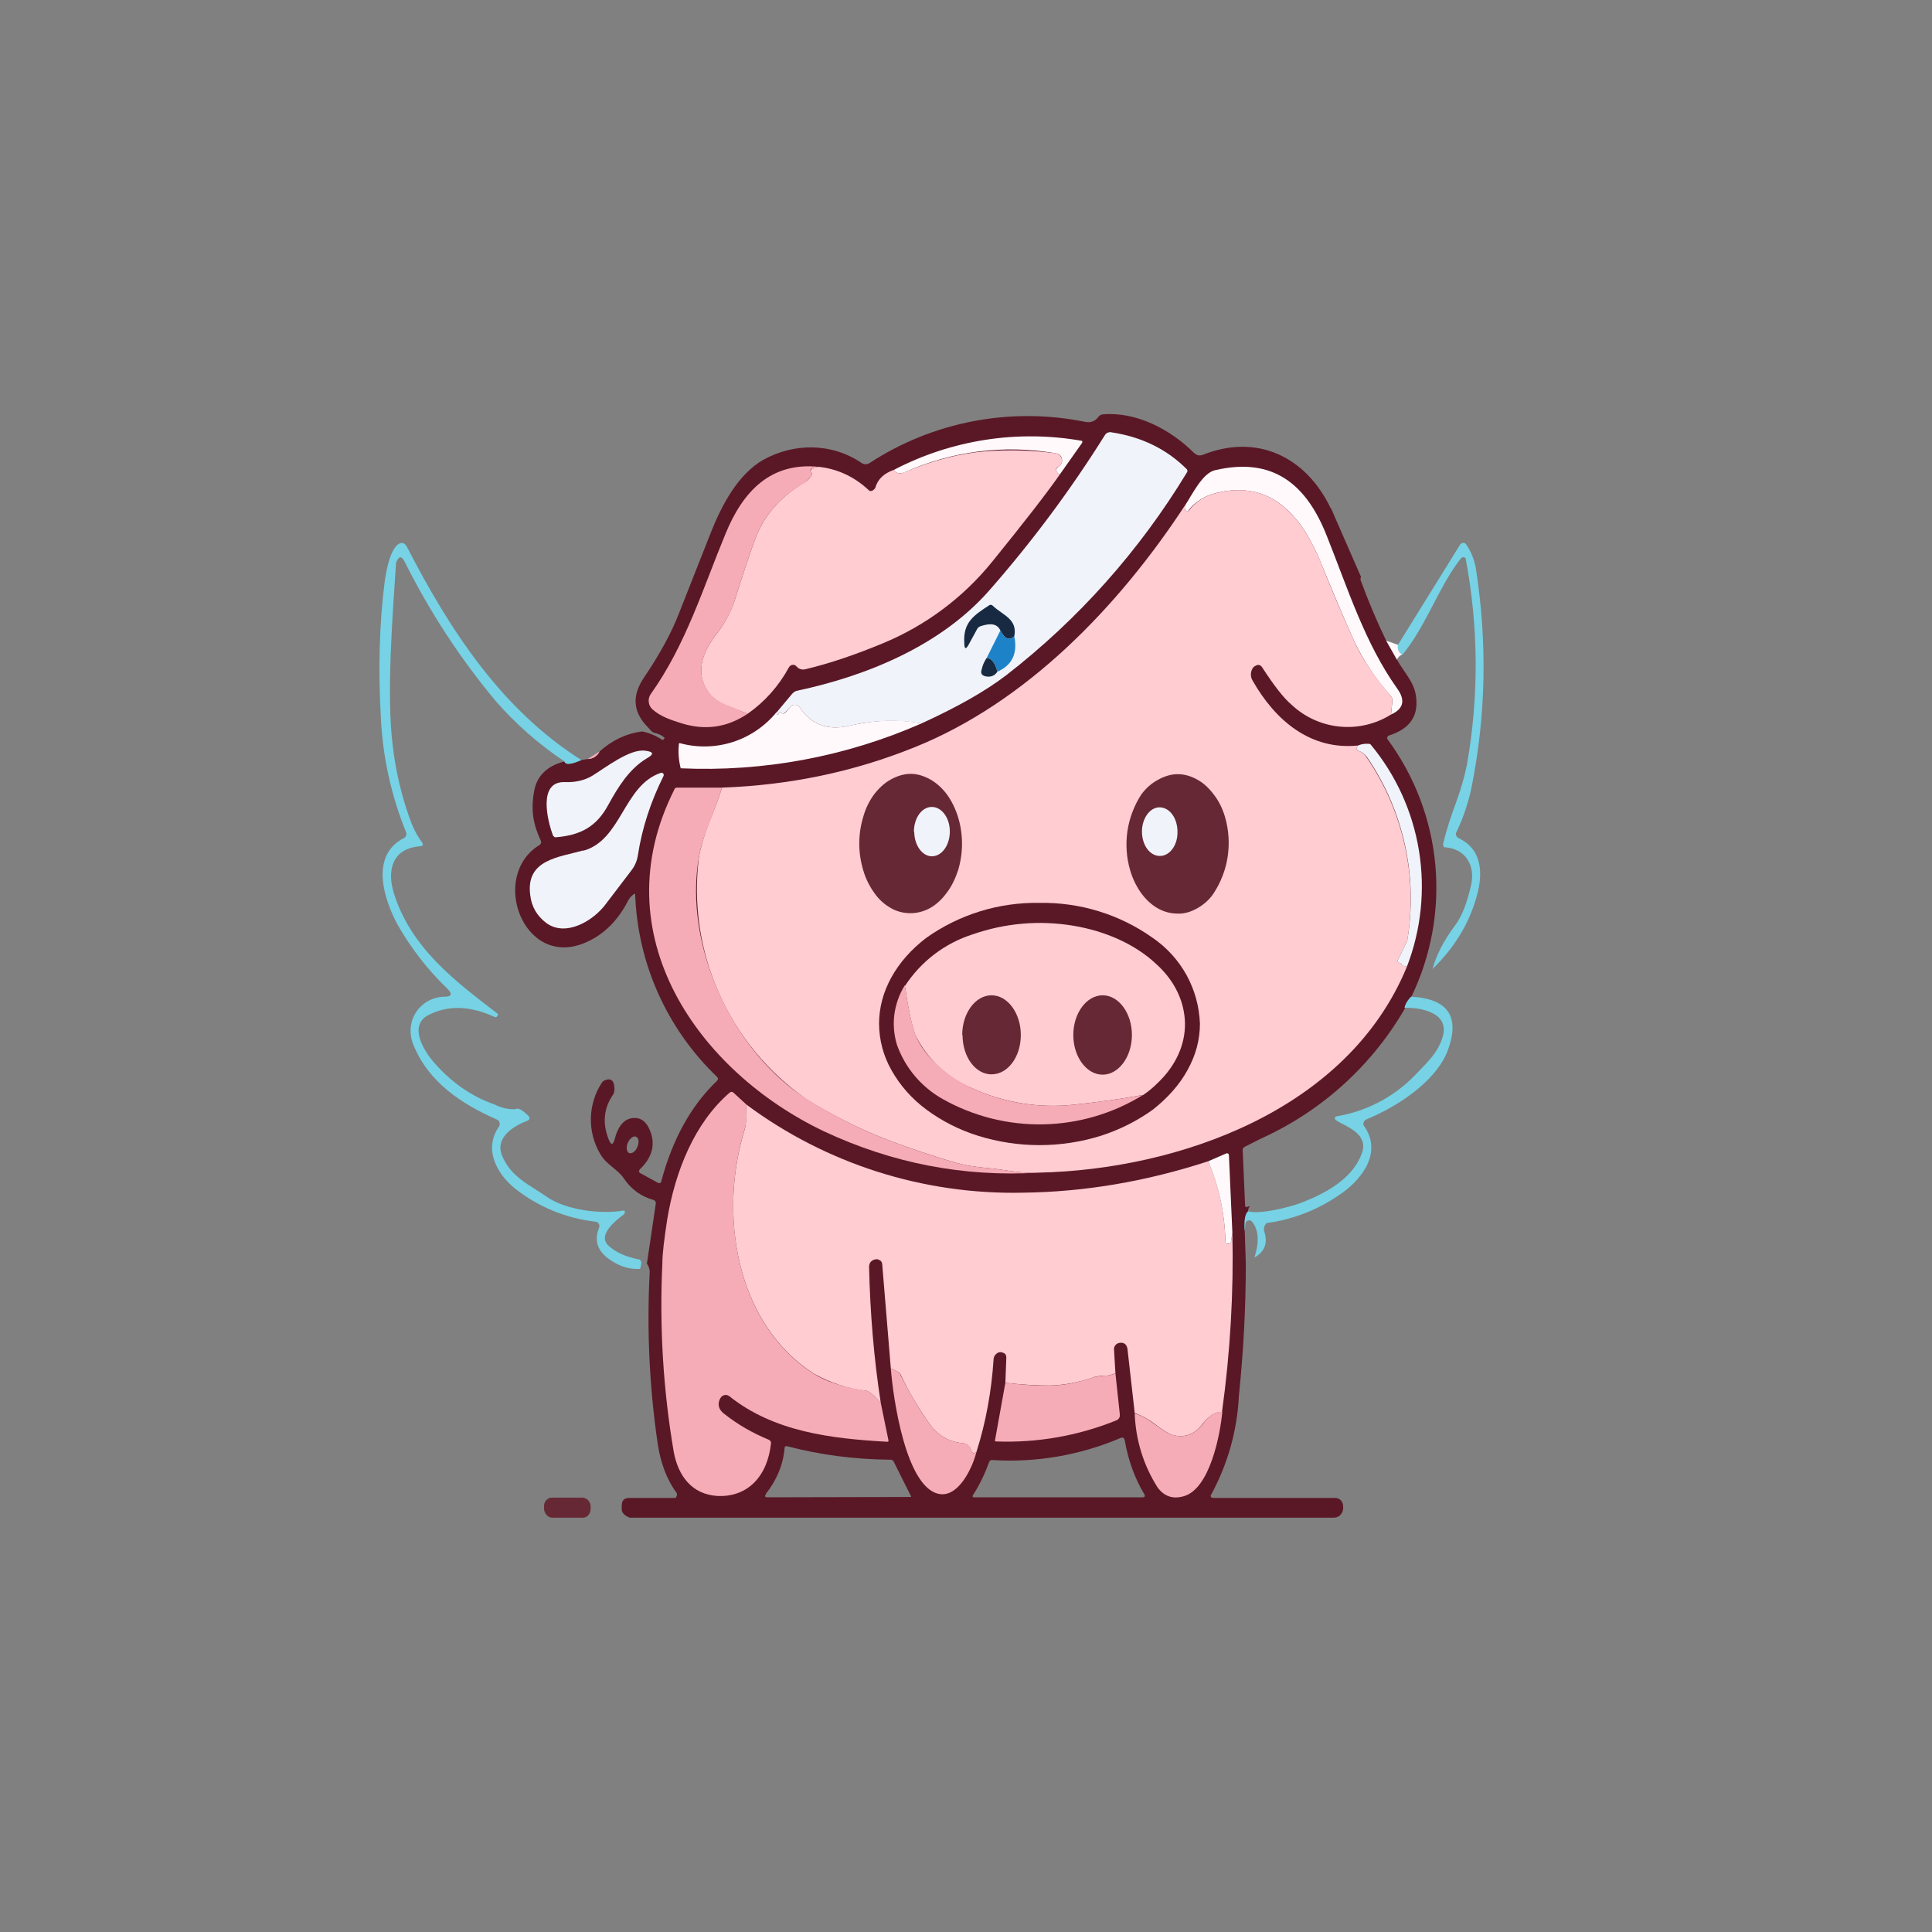 <svg width="24" height="24" viewBox="0 0 24 24" fill="none" xmlns="http://www.w3.org/2000/svg">
<rect x="0" y="0" width="24" height="24" fill="#808080" stroke="none"/>
<path fill-rule="evenodd" clip-rule="evenodd" d="M16.534 6.313L16.907 7.166C16.899 7.187 16.899 7.2 16.903 7.209C16.997 7.466 17.104 7.719 17.22 7.959L17.353 8.194C17.378 8.238 17.407 8.282 17.437 8.326C17.5 8.418 17.564 8.512 17.584 8.614C17.636 8.88 17.524 9.051 17.254 9.137C17.249 9.138 17.245 9.141 17.241 9.145C17.237 9.149 17.234 9.153 17.233 9.159C17.232 9.163 17.232 9.167 17.232 9.172C17.233 9.176 17.235 9.181 17.237 9.184C17.573 9.64 17.778 10.178 17.83 10.742C17.882 11.305 17.779 11.872 17.533 12.381C17.14 13.133 16.514 13.737 15.75 14.104C15.68 14.135 15.611 14.17 15.544 14.205C15.517 14.219 15.49 14.232 15.463 14.246C15.446 14.254 15.437 14.267 15.437 14.289L15.467 14.97C15.467 14.991 15.476 15 15.497 14.991L15.527 14.983C15.513 15.002 15.505 15.024 15.502 15.047C15.467 15.081 15.454 15.167 15.463 15.296L15.476 15.698C15.476 16.247 15.446 16.796 15.39 17.34C15.369 17.774 15.249 18.198 15.039 18.578C15.039 18.584 15.04 18.588 15.042 18.593C15.044 18.598 15.047 18.601 15.052 18.604L15.069 18.608H16.582C16.637 18.608 16.672 18.639 16.684 18.694V18.707C16.697 18.776 16.65 18.853 16.569 18.853H7.822C7.822 18.853 7.723 18.819 7.723 18.75V18.707C7.723 18.639 7.753 18.608 7.817 18.608H8.392C8.398 18.603 8.402 18.595 8.404 18.587C8.408 18.581 8.41 18.573 8.41 18.566C8.41 18.558 8.408 18.551 8.404 18.544C8.276 18.369 8.203 18.159 8.169 17.927C8.067 17.229 8.034 16.523 8.07 15.819C8.074 15.776 8.062 15.733 8.036 15.698L8.147 14.948C8.147 14.927 8.139 14.914 8.117 14.906C7.97 14.866 7.842 14.775 7.757 14.649C7.717 14.588 7.664 14.544 7.612 14.502C7.553 14.453 7.496 14.406 7.457 14.336C7.377 14.202 7.337 14.048 7.34 13.892C7.343 13.736 7.389 13.584 7.474 13.453C7.484 13.437 7.499 13.424 7.517 13.418C7.594 13.389 7.633 13.427 7.633 13.53C7.633 13.56 7.624 13.59 7.607 13.611C7.5 13.774 7.483 13.954 7.56 14.151C7.59 14.229 7.616 14.229 7.637 14.147C7.667 14.031 7.727 13.907 7.852 13.89C7.942 13.877 8.01 13.916 8.057 14.006C8.152 14.194 8.113 14.37 7.946 14.528L7.942 14.537C7.939 14.541 7.938 14.545 7.938 14.55C7.938 14.555 7.939 14.559 7.942 14.563L7.95 14.571L8.169 14.691C8.175 14.696 8.183 14.698 8.191 14.697C8.199 14.696 8.206 14.693 8.212 14.687L8.216 14.67C8.353 14.156 8.58 13.74 8.906 13.427C8.923 13.41 8.923 13.393 8.906 13.376C8.284 12.78 7.919 11.965 7.89 11.104C7.887 11.103 7.884 11.103 7.881 11.104C7.878 11.105 7.875 11.106 7.873 11.108C7.844 11.128 7.821 11.155 7.804 11.186C7.676 11.438 7.496 11.614 7.273 11.709C6.502 12.043 6.073 10.881 6.703 10.496C6.711 10.491 6.717 10.483 6.72 10.474C6.723 10.466 6.723 10.457 6.72 10.448C6.626 10.247 6.592 10.071 6.634 9.836C6.664 9.643 6.793 9.514 7.012 9.459C7.024 9.501 7.097 9.501 7.226 9.441L7.299 9.429C7.367 9.429 7.419 9.394 7.449 9.334C7.607 9.193 7.783 9.111 7.976 9.086C8.062 9.103 8.147 9.137 8.224 9.189H8.242L8.254 9.171V9.163C8.217 9.132 8.173 9.112 8.126 9.103C8.109 9.098 8.094 9.087 8.083 9.073L8.044 9.03C7.864 8.846 7.847 8.644 7.997 8.421C8.194 8.13 8.34 7.864 8.434 7.62L8.833 6.609C8.966 6.274 9.167 5.893 9.48 5.713C9.866 5.499 10.337 5.499 10.71 5.756C10.723 5.763 10.738 5.767 10.753 5.767C10.768 5.767 10.783 5.763 10.796 5.756C11.589 5.236 12.555 5.052 13.483 5.241C13.552 5.254 13.603 5.233 13.646 5.177C13.652 5.168 13.661 5.161 13.671 5.156C13.68 5.151 13.691 5.148 13.702 5.147C14.113 5.113 14.537 5.331 14.833 5.627C14.85 5.64 14.867 5.653 14.889 5.657C14.906 5.657 14.932 5.657 14.944 5.649C15.613 5.383 16.222 5.67 16.53 6.313H16.534ZM14.19 18.6H12.09C12.088 18.599 12.086 18.597 12.085 18.595C12.084 18.593 12.082 18.591 12.082 18.588C12.082 18.586 12.082 18.583 12.082 18.581L12.084 18.577L12.086 18.574C12.172 18.441 12.236 18.304 12.287 18.163C12.292 18.146 12.305 18.137 12.322 18.137C12.869 18.172 13.416 18.078 13.92 17.863C13.95 17.85 13.963 17.863 13.972 17.893C14.014 18.133 14.092 18.356 14.212 18.557C14.229 18.583 14.225 18.6 14.19 18.6ZM9.514 18.557C9.643 18.394 9.729 18.201 9.746 17.991C9.746 17.97 9.759 17.961 9.78 17.966C10.187 18.073 10.612 18.129 11.057 18.133C11.066 18.132 11.074 18.133 11.082 18.137C11.09 18.141 11.096 18.147 11.1 18.154L11.315 18.583L11.319 18.587V18.591L11.315 18.596H11.31L9.536 18.6C9.502 18.6 9.493 18.587 9.519 18.557H9.514ZM7.813 14.323C7.783 14.306 7.775 14.246 7.8 14.194C7.826 14.139 7.873 14.104 7.903 14.122C7.937 14.139 7.942 14.194 7.916 14.25C7.895 14.306 7.847 14.336 7.813 14.323Z" fill="#5A1826"/>
<path d="M11.447 8.987C11.148 8.935 10.842 8.946 10.547 9.017C10.277 9.077 10.076 9 9.934 8.786C9.928 8.777 9.921 8.77 9.912 8.765C9.903 8.76 9.893 8.757 9.883 8.756C9.872 8.754 9.861 8.755 9.85 8.759C9.84 8.763 9.83 8.769 9.823 8.777L9.75 8.854C9.737 8.867 9.728 8.867 9.711 8.859L9.698 8.846H9.69C9.681 8.846 9.673 8.854 9.673 8.863C9.673 8.876 9.673 8.88 9.66 8.876C9.651 8.876 9.647 8.867 9.647 8.85L9.84 8.619C9.857 8.601 9.878 8.584 9.904 8.58C10.77 8.396 11.687 8.019 12.287 7.337C12.814 6.737 13.294 6.094 13.723 5.409C13.732 5.393 13.745 5.381 13.761 5.374C13.774 5.37 13.791 5.366 13.804 5.37C14.177 5.426 14.49 5.576 14.743 5.829C14.751 5.841 14.756 5.854 14.743 5.871C14.156 6.84 13.396 7.693 12.501 8.387C12.244 8.584 11.897 8.781 11.447 8.987Z" fill="#F0F3FA"/>
<path d="M13.166 5.893C13.155 5.89 13.146 5.885 13.138 5.877C13.131 5.87 13.126 5.86 13.123 5.85C13.114 5.833 13.123 5.816 13.14 5.807L13.153 5.794C13.169 5.784 13.181 5.769 13.187 5.751C13.194 5.735 13.195 5.716 13.191 5.699C13.188 5.681 13.179 5.665 13.166 5.653C13.151 5.64 13.133 5.633 13.114 5.631C12.479 5.52 11.825 5.603 11.237 5.867C11.177 5.893 11.134 5.88 11.104 5.837C11.823 5.462 12.646 5.335 13.444 5.477V5.499L13.166 5.893Z" fill="#FFF9FC"/>
<path d="M13.166 5.893C13.011 6.116 12.729 6.48 12.326 6.977C11.964 7.425 11.495 7.774 10.963 7.993C10.633 8.13 10.311 8.241 10.003 8.314C9.983 8.319 9.963 8.318 9.944 8.312C9.925 8.306 9.909 8.295 9.896 8.28C9.89 8.272 9.882 8.266 9.873 8.262C9.864 8.259 9.854 8.257 9.844 8.259C9.835 8.26 9.827 8.263 9.819 8.269C9.812 8.274 9.806 8.281 9.801 8.289C9.673 8.524 9.501 8.717 9.287 8.867L9.051 8.773C8.971 8.747 8.898 8.703 8.837 8.644C8.614 8.387 8.717 8.109 8.906 7.869C9.008 7.74 9.077 7.603 9.124 7.466C9.24 7.097 9.33 6.831 9.39 6.673C9.497 6.399 9.694 6.171 9.99 5.996C10.02 5.979 10.05 5.953 10.076 5.914C10.093 5.897 10.093 5.88 10.076 5.867C10.067 5.859 10.067 5.85 10.071 5.846C10.073 5.837 10.078 5.828 10.085 5.822C10.092 5.816 10.101 5.812 10.11 5.811L10.17 5.799C10.401 5.824 10.607 5.919 10.783 6.081L10.804 6.099C10.813 6.1 10.823 6.1 10.832 6.097C10.841 6.094 10.849 6.088 10.856 6.081C10.863 6.076 10.869 6.068 10.873 6.06C10.903 5.953 10.98 5.88 11.104 5.837C11.134 5.88 11.177 5.893 11.233 5.867C11.588 5.717 11.927 5.631 12.244 5.606C12.534 5.584 12.826 5.593 13.114 5.631C13.128 5.633 13.14 5.638 13.152 5.645C13.163 5.653 13.172 5.662 13.179 5.674C13.186 5.685 13.191 5.698 13.192 5.712C13.193 5.725 13.192 5.739 13.187 5.751C13.181 5.769 13.169 5.784 13.153 5.794L13.14 5.803C13.118 5.816 13.114 5.833 13.123 5.85C13.131 5.871 13.144 5.889 13.166 5.893Z" fill="#FFCCD2"/>
<path d="M10.17 5.799L10.11 5.811C10.1 5.811 10.09 5.815 10.082 5.821C10.074 5.827 10.069 5.836 10.067 5.846C10.067 5.85 10.067 5.859 10.076 5.867C10.093 5.88 10.093 5.897 10.076 5.914C10.052 5.947 10.023 5.976 9.99 6C9.694 6.171 9.497 6.399 9.39 6.673C9.33 6.831 9.24 7.097 9.124 7.466C9.081 7.603 9.008 7.74 8.906 7.869C8.717 8.109 8.614 8.391 8.841 8.64C8.884 8.691 8.957 8.734 9.056 8.769L9.287 8.867C9.03 9.039 8.756 9.077 8.46 8.983C8.336 8.944 8.203 8.901 8.104 8.811C8.079 8.788 8.063 8.756 8.059 8.721C8.055 8.687 8.063 8.652 8.083 8.623C8.52 8.01 8.734 7.303 9.013 6.63C9.227 6.107 9.57 5.739 10.17 5.799Z" fill="#F5ACB6"/>
<path d="M17.28 8.876L17.297 8.704C17.298 8.694 17.297 8.684 17.294 8.675C17.291 8.665 17.287 8.656 17.28 8.649C17.092 8.441 16.936 8.207 16.817 7.954C16.684 7.654 16.551 7.341 16.419 7.016C16.183 6.424 15.801 5.953 15.107 6.124C14.966 6.159 14.85 6.231 14.764 6.339C14.764 6.343 14.764 6.347 14.756 6.351C14.751 6.353 14.747 6.354 14.742 6.353C14.738 6.352 14.733 6.35 14.73 6.347L14.721 6.334C14.717 6.316 14.717 6.297 14.721 6.279C14.807 6.15 14.936 5.876 15.094 5.841C15.823 5.67 16.234 6.026 16.483 6.66C16.74 7.303 16.954 7.989 17.357 8.554C17.456 8.691 17.443 8.803 17.28 8.876Z" fill="#FFF9FC"/>
<path d="M17.28 8.876C17.09 8.995 16.866 9.048 16.642 9.026C16.419 9.004 16.209 8.909 16.046 8.756C15.943 8.67 15.823 8.511 15.681 8.293C15.66 8.259 15.63 8.25 15.596 8.271C15.581 8.278 15.569 8.288 15.561 8.301C15.547 8.325 15.539 8.351 15.539 8.379C15.539 8.406 15.547 8.433 15.561 8.456C15.844 8.953 16.281 9.321 16.869 9.261C16.847 9.296 16.851 9.317 16.869 9.326C16.916 9.339 16.954 9.369 16.976 9.407C17.433 10.073 17.615 10.89 17.481 11.687L17.366 11.923C17.362 11.929 17.361 11.935 17.363 11.942C17.365 11.948 17.369 11.954 17.374 11.957H17.387C17.4 11.961 17.409 11.97 17.413 11.979C17.417 11.996 17.43 12.004 17.447 12C17.456 12 17.468 12 17.477 12.009C16.74 13.8 14.627 14.529 12.904 14.567C12.656 14.58 12.467 14.524 12.236 14.507C12.098 14.494 11.979 14.473 11.867 14.443C11.58 14.357 11.31 14.267 11.061 14.173C10.697 14.036 10.35 13.86 10.024 13.659C9.546 13.327 9.168 12.871 8.932 12.34C8.695 11.809 8.609 11.223 8.683 10.646C8.7 10.539 8.743 10.389 8.811 10.213C8.867 10.076 8.923 9.93 8.97 9.784C9.814 9.754 10.607 9.587 11.361 9.283C12.746 8.726 13.89 7.543 14.717 6.283V6.334L14.73 6.347L14.743 6.351C14.747 6.353 14.752 6.352 14.757 6.351C14.761 6.349 14.765 6.347 14.768 6.343C14.854 6.231 14.966 6.159 15.111 6.124C15.797 5.953 16.183 6.424 16.419 7.016C16.547 7.341 16.684 7.654 16.817 7.954C16.916 8.177 17.07 8.404 17.28 8.649C17.293 8.661 17.297 8.679 17.297 8.7L17.28 8.876Z" fill="#FFCCD2"/>
<path d="M7.221 9.441C7.093 9.497 7.024 9.506 7.012 9.459C6.693 9.246 6.405 8.993 6.154 8.704C5.715 8.177 5.338 7.6 5.031 6.986C4.988 6.9 4.954 6.904 4.92 6.99C4.877 7.646 4.8 8.619 4.877 9.249C4.911 9.553 4.98 9.857 5.087 10.161C5.126 10.269 5.173 10.371 5.241 10.461C5.263 10.496 5.254 10.509 5.216 10.513C4.881 10.539 4.8 10.8 4.894 11.1C5.108 11.777 5.648 12.184 6.18 12.591C6.188 12.596 6.188 12.6 6.184 12.609L6.18 12.621C6.171 12.634 6.163 12.639 6.146 12.634C5.841 12.493 5.567 12.484 5.323 12.609C5.066 12.741 5.271 13.063 5.396 13.204C5.614 13.453 5.867 13.624 6.141 13.719C6.236 13.766 6.321 13.783 6.403 13.779C6.437 13.757 6.488 13.787 6.566 13.864L6.574 13.877C6.577 13.883 6.577 13.889 6.577 13.895C6.576 13.901 6.574 13.907 6.57 13.911L6.557 13.92C6.386 13.984 6.146 14.126 6.236 14.353C6.343 14.619 6.574 14.717 6.793 14.867C7.02 15.03 7.461 15.086 7.736 15.039H7.757C7.761 15.047 7.766 15.051 7.761 15.064C7.759 15.075 7.753 15.084 7.744 15.09C7.658 15.154 7.418 15.339 7.556 15.471C7.654 15.566 7.791 15.613 7.924 15.643C7.95 15.643 7.963 15.66 7.967 15.686C7.965 15.712 7.96 15.738 7.95 15.763C7.8 15.771 7.663 15.72 7.534 15.617C7.418 15.519 7.384 15.403 7.44 15.257C7.444 15.249 7.446 15.24 7.446 15.231C7.446 15.223 7.444 15.214 7.44 15.206C7.436 15.198 7.43 15.191 7.422 15.185C7.415 15.18 7.406 15.177 7.397 15.176C7.034 15.135 6.69 14.994 6.403 14.769C6.171 14.584 6.004 14.276 6.197 13.997C6.202 13.99 6.206 13.981 6.207 13.973C6.209 13.964 6.208 13.955 6.206 13.946C6.203 13.937 6.199 13.929 6.193 13.923C6.187 13.916 6.18 13.911 6.171 13.907C5.726 13.71 5.327 13.444 5.138 12.986C5.01 12.681 5.224 12.386 5.524 12.381C5.61 12.381 5.623 12.347 5.558 12.283C5.316 12.05 5.108 11.783 4.941 11.49C4.77 11.177 4.59 10.629 5.018 10.41C5.025 10.407 5.03 10.403 5.034 10.398C5.039 10.392 5.042 10.386 5.044 10.38C5.047 10.373 5.048 10.366 5.048 10.359C5.048 10.351 5.047 10.344 5.044 10.337C4.86 9.884 4.754 9.403 4.731 8.914C4.697 8.301 4.714 7.753 4.774 7.264C4.791 7.127 4.83 6.879 4.928 6.776C4.98 6.729 5.023 6.733 5.057 6.797C5.588 7.826 6.227 8.811 7.221 9.441ZM17.794 12.043C17.837 11.88 17.923 11.7 18.073 11.499C18.159 11.387 18.223 11.22 18.274 10.997C18.33 10.749 18.206 10.547 17.957 10.526H17.944C17.938 10.521 17.932 10.514 17.929 10.507C17.926 10.499 17.925 10.491 17.927 10.483C17.97 10.299 18.03 10.123 18.094 9.951C18.15 9.797 18.193 9.647 18.223 9.497C18.373 8.649 18.367 7.78 18.206 6.934C18.202 6.931 18.198 6.928 18.193 6.925C18.188 6.923 18.183 6.922 18.178 6.922C18.173 6.922 18.167 6.923 18.163 6.925C18.158 6.928 18.154 6.931 18.15 6.934C17.876 7.277 17.721 7.77 17.421 8.134C17.378 8.109 17.357 8.066 17.366 8.01L18.137 6.767C18.143 6.756 18.154 6.749 18.166 6.745C18.178 6.742 18.191 6.744 18.201 6.75L18.214 6.763C18.279 6.861 18.317 6.96 18.334 7.063C18.476 7.976 18.459 8.867 18.287 9.746C18.247 9.955 18.179 10.158 18.086 10.35C18.085 10.359 18.086 10.369 18.089 10.377C18.092 10.386 18.097 10.395 18.103 10.401L18.124 10.414C18.386 10.539 18.424 10.8 18.36 11.074C18.27 11.443 18.081 11.76 17.794 12.039V12.043Z" fill="#76D2E4"/>
<path d="M12.6 7.903C12.536 7.963 12.48 7.937 12.428 7.834C12.39 7.749 12.309 7.736 12.18 7.779C12.161 7.786 12.146 7.799 12.137 7.817L12.034 8.006C12 8.07 11.979 8.066 11.979 7.989C11.961 7.727 12.103 7.641 12.291 7.517C12.298 7.513 12.306 7.512 12.314 7.514C12.322 7.515 12.329 7.52 12.334 7.526C12.454 7.641 12.643 7.689 12.6 7.903Z" fill="#182A42"/>
<path d="M12.428 7.834C12.48 7.937 12.536 7.963 12.6 7.903C12.643 8.117 12.574 8.263 12.39 8.344C12.36 8.233 12.317 8.177 12.257 8.173L12.428 7.83V7.834Z" fill="#1E82C8"/>
<path d="M17.22 7.959L17.366 8.01C17.357 8.066 17.378 8.109 17.417 8.13C17.383 8.147 17.362 8.173 17.353 8.194L17.22 7.959Z" fill="#FFF9FC"/>
<path d="M12.257 8.173C12.317 8.177 12.36 8.233 12.39 8.344C12.356 8.396 12.304 8.417 12.236 8.4C12.197 8.387 12.18 8.366 12.193 8.323C12.204 8.269 12.226 8.218 12.257 8.173Z" fill="#182A42"/>
<path d="M11.447 8.987C10.506 9.4 9.482 9.591 8.456 9.544C8.43 9.444 8.423 9.339 8.434 9.236L8.443 9.231C8.659 9.291 8.888 9.286 9.102 9.218C9.316 9.149 9.505 9.02 9.647 8.846C9.647 8.867 9.647 8.876 9.66 8.876C9.668 8.876 9.673 8.876 9.673 8.863C9.673 8.854 9.681 8.85 9.69 8.846H9.698L9.711 8.859C9.724 8.867 9.737 8.867 9.75 8.859L9.823 8.777C9.83 8.769 9.84 8.763 9.85 8.759C9.861 8.755 9.872 8.754 9.883 8.756C9.893 8.757 9.903 8.76 9.912 8.765C9.921 8.77 9.928 8.777 9.934 8.786C10.076 9 10.277 9.077 10.543 9.017C10.86 8.944 11.16 8.931 11.447 8.987Z" fill="#FFF9FC"/>
<path d="M17.477 12.009C17.468 12 17.456 11.996 17.447 12C17.43 12 17.417 12 17.413 11.979C17.409 11.97 17.4 11.961 17.387 11.961L17.374 11.957C17.369 11.954 17.365 11.948 17.363 11.942C17.361 11.935 17.362 11.929 17.366 11.923L17.481 11.687C17.617 10.889 17.437 10.07 16.98 9.403C16.954 9.366 16.916 9.339 16.873 9.326C16.851 9.317 16.847 9.296 16.869 9.261C16.911 9.244 16.954 9.236 17.001 9.24C17.01 9.24 17.018 9.24 17.027 9.249C17.341 9.627 17.548 10.082 17.627 10.568C17.706 11.053 17.654 11.55 17.477 12.009ZM6.87 10.38C6.801 10.2 6.677 9.699 7.02 9.716C7.148 9.72 7.26 9.694 7.354 9.639C7.517 9.54 7.826 9.296 8.018 9.326C8.121 9.339 8.126 9.369 8.036 9.42C7.817 9.549 7.676 9.78 7.556 9.999C7.41 10.269 7.213 10.376 6.904 10.401C6.896 10.401 6.887 10.401 6.883 10.393C6.877 10.39 6.873 10.385 6.87 10.38Z" fill="#F0F3FA"/>
<path d="M7.449 9.334C7.435 9.363 7.414 9.387 7.387 9.404C7.361 9.42 7.33 9.429 7.299 9.429L7.449 9.334Z" fill="#F5ACB6"/>
<path d="M7.243 10.569C7.723 10.44 7.744 9.754 8.211 9.6C8.217 9.598 8.223 9.599 8.229 9.601C8.234 9.603 8.239 9.608 8.241 9.613C8.244 9.617 8.245 9.623 8.245 9.628C8.245 9.633 8.244 9.638 8.241 9.643C8.083 9.96 7.976 10.286 7.924 10.624C7.914 10.693 7.886 10.758 7.843 10.813L7.53 11.224C7.371 11.443 7.024 11.644 6.784 11.464C6.673 11.379 6.604 11.267 6.587 11.121C6.527 10.676 6.943 10.65 7.247 10.564L7.243 10.569Z" fill="#F0F3FA"/>
<path d="M11.31 11.344C11.224 11.344 11.139 11.323 11.066 11.28C10.989 11.237 10.916 11.173 10.86 11.091C10.799 11.006 10.752 10.91 10.723 10.809C10.658 10.593 10.658 10.364 10.723 10.149C10.753 10.041 10.8 9.947 10.86 9.866C10.92 9.789 10.989 9.724 11.07 9.681C11.147 9.639 11.229 9.613 11.314 9.613C11.396 9.613 11.477 9.639 11.554 9.681C11.631 9.724 11.704 9.789 11.764 9.87C11.82 9.947 11.867 10.041 11.901 10.149C11.967 10.365 11.967 10.596 11.901 10.813C11.867 10.916 11.82 11.014 11.76 11.091C11.7 11.173 11.631 11.237 11.554 11.28C11.477 11.323 11.391 11.344 11.31 11.344ZM14.627 11.349C14.541 11.349 14.46 11.327 14.383 11.284C14.306 11.241 14.237 11.177 14.177 11.096C14.116 11.01 14.069 10.914 14.04 10.813C13.993 10.655 13.982 10.489 14.005 10.326C14.029 10.164 14.088 10.008 14.177 9.87C14.237 9.789 14.306 9.729 14.387 9.686C14.464 9.643 14.546 9.617 14.631 9.617C14.717 9.617 14.799 9.643 14.876 9.686C14.953 9.729 15.021 9.793 15.081 9.874C15.141 9.951 15.188 10.046 15.219 10.153C15.264 10.311 15.275 10.477 15.251 10.64C15.227 10.803 15.167 10.958 15.077 11.096C15.021 11.181 14.948 11.241 14.871 11.284C14.794 11.327 14.713 11.353 14.627 11.349Z" fill="#672835"/>
<path d="M8.97 9.784C8.923 9.93 8.867 10.076 8.816 10.213C8.743 10.393 8.7 10.539 8.683 10.641C8.486 11.756 9.111 13.076 10.024 13.654C10.35 13.86 10.697 14.036 11.061 14.173C11.31 14.267 11.576 14.357 11.867 14.443C11.979 14.473 12.098 14.494 12.236 14.507C12.467 14.524 12.656 14.58 12.904 14.567C11.97 14.623 11.083 14.451 10.234 14.053C8.678 13.311 7.466 11.61 8.378 9.806C8.378 9.797 8.387 9.793 8.391 9.789L8.408 9.784L8.97 9.784Z" fill="#F5ACB6"/>
<path d="M11.357 10.329C11.357 10.5 11.456 10.637 11.576 10.637C11.7 10.637 11.799 10.5 11.799 10.329C11.799 10.157 11.696 10.024 11.576 10.024C11.451 10.024 11.353 10.161 11.353 10.333L11.357 10.329ZM14.186 10.329C14.186 10.5 14.284 10.633 14.409 10.633C14.533 10.633 14.631 10.496 14.627 10.333C14.627 10.161 14.528 10.029 14.404 10.029C14.284 10.029 14.186 10.166 14.186 10.329Z" fill="#F0F3FA"/>
<path d="M14.906 12.716C14.906 12.917 14.854 13.11 14.751 13.294C14.653 13.474 14.507 13.637 14.323 13.783C14.134 13.92 13.916 14.031 13.676 14.109C13.179 14.264 12.647 14.264 12.15 14.109C11.919 14.037 11.701 13.927 11.507 13.783C11.33 13.652 11.182 13.486 11.074 13.294C10.974 13.118 10.921 12.919 10.92 12.716C10.92 12.317 11.134 11.936 11.503 11.653C11.914 11.36 12.408 11.207 12.913 11.216C13.418 11.207 13.912 11.36 14.323 11.653C14.496 11.772 14.639 11.93 14.741 12.115C14.842 12.3 14.898 12.505 14.906 12.716Z" fill="#5A1826"/>
<path d="M14.194 13.603C13.911 13.654 13.624 13.693 13.337 13.723C12.902 13.77 12.461 13.697 12.064 13.513C11.762 13.384 11.516 13.152 11.37 12.857C11.327 12.741 11.284 12.536 11.241 12.249C11.44 11.943 11.738 11.716 12.086 11.606C12.485 11.467 12.912 11.43 13.329 11.499C13.74 11.567 14.104 11.734 14.357 11.97C14.563 12.154 14.683 12.377 14.713 12.613C14.747 12.874 14.661 13.14 14.464 13.367C14.387 13.453 14.297 13.539 14.194 13.607V13.603Z" fill="#FFCCD2"/>
<path d="M11.241 12.244C11.284 12.531 11.327 12.733 11.37 12.853C11.486 13.144 11.799 13.389 12.064 13.513C12.463 13.697 12.887 13.77 13.341 13.723C13.624 13.693 13.911 13.654 14.198 13.603C13.826 13.832 13.4 13.958 12.963 13.967C12.526 13.976 12.094 13.868 11.713 13.654C11.448 13.506 11.245 13.267 11.143 12.981C11.105 12.859 11.094 12.73 11.11 12.603C11.127 12.476 11.17 12.353 11.237 12.244H11.241Z" fill="#F5ACB6"/>
<path d="M11.957 12.857C11.957 13.127 12.116 13.346 12.317 13.346C12.518 13.346 12.681 13.131 12.681 12.857C12.681 12.587 12.518 12.364 12.317 12.364C12.116 12.364 11.953 12.587 11.953 12.857H11.957ZM13.333 12.857C13.333 13.127 13.496 13.35 13.697 13.35C13.894 13.35 14.061 13.131 14.061 12.857C14.061 12.587 13.899 12.364 13.697 12.364C13.5 12.364 13.333 12.583 13.333 12.857Z" fill="#672835"/>
<path d="M17.529 12.381C17.991 12.407 18.141 12.63 17.983 13.054C17.833 13.44 17.353 13.749 16.98 13.903C16.965 13.908 16.953 13.918 16.945 13.931C16.937 13.945 16.934 13.96 16.937 13.976L16.954 14.001C17.177 14.336 16.898 14.674 16.628 14.85C16.362 15.032 16.057 15.15 15.737 15.193C15.727 15.2 15.719 15.21 15.713 15.221C15.707 15.232 15.703 15.245 15.703 15.257C15.7 15.268 15.7 15.28 15.703 15.291C15.754 15.441 15.711 15.549 15.583 15.621C15.647 15.42 15.634 15.274 15.553 15.176C15.547 15.168 15.539 15.163 15.529 15.16C15.52 15.158 15.51 15.159 15.501 15.163C15.493 15.165 15.486 15.169 15.48 15.176C15.475 15.183 15.472 15.192 15.471 15.201L15.463 15.296C15.454 15.167 15.463 15.081 15.506 15.047C15.643 15.09 16.033 14.996 16.191 14.931C16.491 14.811 16.813 14.631 16.92 14.319C17.018 14.031 16.577 13.959 16.581 13.89C16.583 13.882 16.588 13.874 16.594 13.869C16.966 13.809 17.308 13.632 17.571 13.363C17.713 13.213 17.867 13.08 17.923 12.874C18.009 12.574 17.636 12.514 17.447 12.519C17.456 12.476 17.481 12.429 17.529 12.381Z" fill="#76D2E4"/>
<path d="M9.274 13.723C9.266 13.766 9.266 13.817 9.266 13.873C9.27 13.929 9.266 13.976 9.253 14.019C8.923 15.077 9.137 16.444 10.11 17.066C10.264 17.164 10.479 17.233 10.761 17.276C10.796 17.28 10.856 17.331 10.941 17.426L11.036 17.889C11.04 17.906 11.036 17.91 11.018 17.91C10.324 17.871 9.613 17.786 9.06 17.344C9.052 17.338 9.044 17.334 9.034 17.331C9.025 17.329 9.015 17.328 9.006 17.329C8.996 17.33 8.987 17.334 8.979 17.338C8.97 17.343 8.963 17.349 8.957 17.357C8.947 17.368 8.94 17.381 8.936 17.396C8.914 17.46 8.936 17.516 8.991 17.559C9.163 17.696 9.351 17.803 9.548 17.884C9.57 17.893 9.578 17.91 9.578 17.927C9.536 18.334 9.291 18.604 8.906 18.583C8.593 18.561 8.426 18.334 8.37 18.039C8.238 17.266 8.191 16.481 8.228 15.699C8.228 15.579 8.25 15.399 8.288 15.15C8.387 14.55 8.627 13.95 9.064 13.573C9.081 13.56 9.094 13.56 9.111 13.573L9.274 13.723Z" fill="#F5ACB6"/>
<path d="M9.274 13.723C10.264 14.458 11.47 14.842 12.703 14.816C13.483 14.807 14.246 14.674 15.008 14.426C15.146 14.743 15.214 15.077 15.223 15.429C15.223 15.446 15.231 15.459 15.253 15.454L15.274 15.45L15.287 15.441L15.291 15.429L15.309 15.313C15.326 16.054 15.283 16.796 15.18 17.541C15.103 17.533 15.021 17.584 14.94 17.687C14.841 17.82 14.713 17.867 14.559 17.824C14.516 17.811 14.443 17.764 14.336 17.683C14.263 17.627 14.182 17.584 14.096 17.554L14.006 16.757C13.997 16.706 13.971 16.68 13.924 16.68C13.909 16.68 13.893 16.683 13.88 16.691C13.866 16.698 13.855 16.709 13.847 16.723L13.838 16.749L13.856 17.057C13.809 17.081 13.758 17.092 13.706 17.091C13.65 17.091 13.603 17.1 13.56 17.117C13.384 17.177 13.209 17.207 13.037 17.211C12.887 17.211 12.703 17.203 12.489 17.177L12.501 16.864C12.501 16.834 12.489 16.813 12.459 16.804C12.428 16.791 12.399 16.796 12.373 16.821C12.364 16.829 12.357 16.838 12.352 16.848C12.347 16.859 12.344 16.87 12.343 16.881C12.317 17.28 12.248 17.666 12.129 18.039C12.094 18.06 12.073 18.051 12.064 18.017C12.047 17.961 12.008 17.931 11.953 17.927C11.786 17.91 11.653 17.833 11.55 17.691C11.417 17.503 11.293 17.301 11.19 17.079C11.182 17.062 11.168 17.048 11.151 17.04L11.066 16.997L10.959 15.703C10.957 15.686 10.95 15.671 10.937 15.66C10.916 15.647 10.899 15.639 10.881 15.643C10.826 15.651 10.796 15.686 10.796 15.737C10.809 16.311 10.856 16.877 10.941 17.426C10.856 17.331 10.796 17.28 10.761 17.276C10.534 17.25 10.314 17.178 10.114 17.066C9.137 16.444 8.923 15.077 9.253 14.023C9.266 13.976 9.27 13.924 9.266 13.873C9.266 13.817 9.266 13.766 9.274 13.723Z" fill="#FFCCD2"/>
<path d="M15.309 15.313L15.291 15.429L15.287 15.441L15.274 15.45H15.253C15.231 15.459 15.223 15.45 15.223 15.429C15.216 15.084 15.144 14.743 15.008 14.426L15.236 14.327H15.244C15.25 14.327 15.255 14.329 15.259 14.333C15.263 14.337 15.266 14.343 15.266 14.349L15.309 15.313Z" fill="#FFF9FC"/>
<path d="M11.066 16.997L11.151 17.04C11.168 17.049 11.181 17.061 11.186 17.079C11.297 17.301 11.417 17.507 11.55 17.691C11.653 17.833 11.786 17.91 11.953 17.927C12.008 17.927 12.047 17.961 12.064 18.013C12.073 18.056 12.094 18.06 12.129 18.039C12.081 18.231 11.914 18.587 11.683 18.561C11.25 18.51 11.091 17.336 11.066 16.997ZM13.856 17.057L13.911 17.571C13.911 17.589 13.911 17.601 13.903 17.614C13.895 17.628 13.883 17.639 13.868 17.644C13.393 17.837 12.881 17.926 12.368 17.906L12.36 17.901V17.893L12.489 17.177C12.703 17.203 12.887 17.216 13.037 17.211C13.209 17.211 13.38 17.177 13.56 17.117C13.603 17.1 13.65 17.096 13.706 17.091C13.77 17.091 13.821 17.079 13.856 17.057ZM15.184 17.537C15.159 17.816 15.03 18.497 14.704 18.587C14.567 18.626 14.46 18.587 14.379 18.476C14.204 18.201 14.107 17.884 14.096 17.559C14.181 17.584 14.258 17.627 14.336 17.687C14.443 17.764 14.52 17.816 14.559 17.824C14.713 17.867 14.837 17.824 14.944 17.687C15.021 17.58 15.103 17.533 15.184 17.537Z" fill="#F5ACB6"/>
<path d="M6.857 18.604C6.806 18.604 6.758 18.647 6.758 18.707V18.737C6.758 18.793 6.801 18.853 6.857 18.853H7.243C7.298 18.853 7.337 18.801 7.337 18.741V18.716C7.337 18.656 7.294 18.609 7.238 18.604H6.857Z" fill="#672835"/>
</svg>
